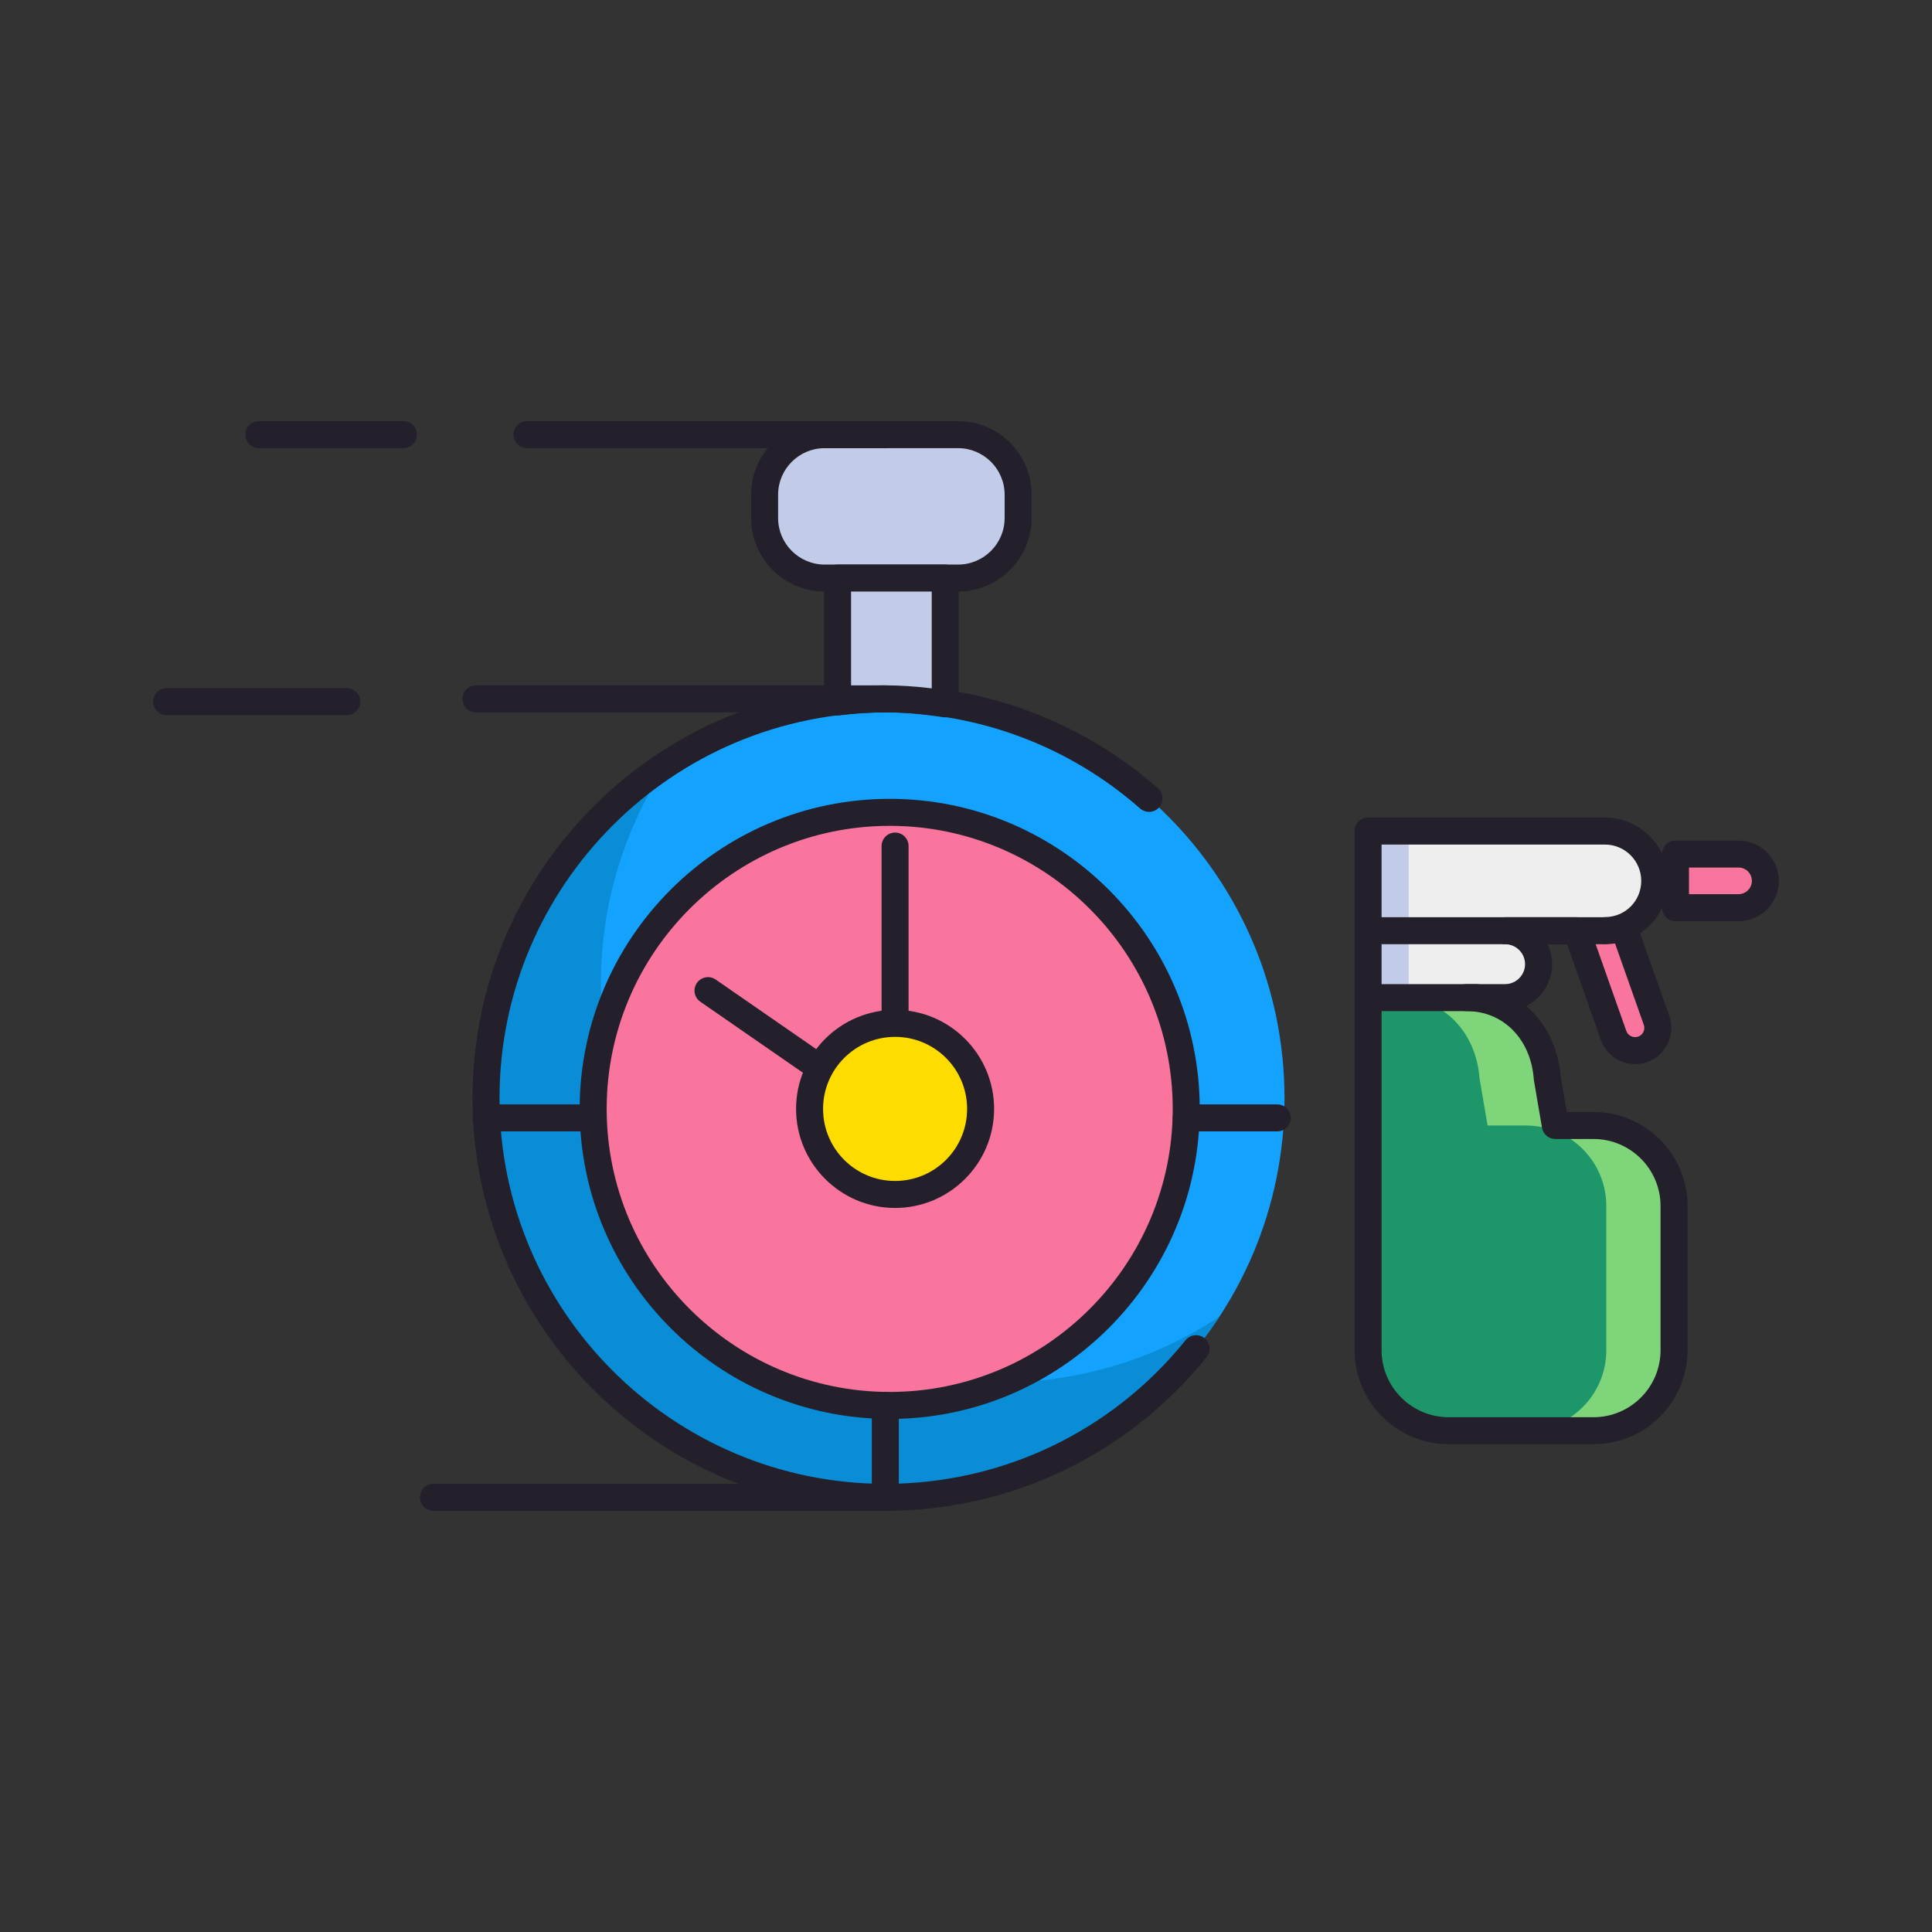 <svg id="Layer_1" enable-background="new 0 0 256 256" height="512" viewBox="0 0 256 256" width="512" xmlns="http://www.w3.org/2000/svg"><rect x="0" y="0" width="256" height="256" fill="#333333" stroke="none"/><path d="m170.203 145.504c0 29.22-23.686 52.902-52.895 52.902-29.221 0-52.907-23.683-52.907-52.902 0-29.215 23.687-52.901 52.907-52.901 29.21 0 52.895 23.686 52.895 52.901z" fill="#14a2ff"/><path d="m132.53 183.182c-29.22 0-52.905-23.682-52.905-52.898 0-10.716 3.202-20.666 8.68-28.998-14.385 9.454-23.905 25.711-23.905 44.218 0 29.22 23.687 52.902 52.907 52.902 18.501 0 34.767-9.52 44.217-23.904-8.332 5.475-18.287 8.68-28.994 8.68z" fill="#098dd6"/><path d="m117.308 200.195c-30.159 0-54.696-24.535-54.696-54.691s24.537-54.69 54.696-54.69c13.31 0 26.14 4.842 36.127 13.633.742.653.814 1.783.161 2.525s-1.783.813-2.524.161c-9.334-8.216-21.325-12.741-33.764-12.741-28.187 0-51.118 22.929-51.118 51.112 0 28.184 22.932 51.113 51.118 51.113 15.52 0 30.021-6.935 39.786-19.027.621-.768 1.747-.888 2.516-.268s.889 1.747.268 2.516c-10.448 12.937-25.964 20.357-42.57 20.357z" fill="#24202b"/><path d="m78.599 149.916h-14.199c-.988 0-1.789-.801-1.789-1.789s.801-1.789 1.789-1.789h14.198c.988 0 1.789.801 1.789 1.789s-.8 1.789-1.788 1.789z" fill="#24202b"/><path d="m157.181 146.934c0 21.701-17.586 39.295-39.292 39.295-21.696 0-39.29-17.594-39.29-39.295 0-21.7 17.594-39.294 39.29-39.294 21.706 0 39.292 17.594 39.292 39.294z" fill="#fa759e"/><path d="m117.889 188.018c-22.651 0-41.079-18.43-41.079-41.084 0-22.653 18.428-41.083 41.079-41.083 22.652 0 41.081 18.43 41.081 41.083 0 22.654-18.429 41.084-41.081 41.084zm0-78.589c-20.678 0-37.501 16.825-37.501 37.505s16.823 37.506 37.501 37.506c20.68 0 37.503-16.825 37.503-37.506s-16.824-37.505-37.503-37.505z" fill="#24202b"/><path d="m134.908 68.64c0 4.377-3.581 7.958-7.958 7.958h-17.678c-4.377 0-7.958-3.581-7.958-7.958v-3.088c0-4.377 3.581-7.958 7.958-7.958h17.678c4.377 0 7.958 3.581 7.958 7.958z" fill="#c2cbe8"/><path d="m126.95 78.387h-17.678c-5.375 0-9.747-4.373-9.747-9.747v-3.088c0-5.375 4.372-9.747 9.747-9.747h17.678c5.375 0 9.747 4.373 9.747 9.747v3.088c0 5.374-4.372 9.747-9.747 9.747zm-17.678-19.004c-3.401 0-6.169 2.768-6.169 6.169v3.088c0 3.401 2.768 6.168 6.169 6.168h17.678c3.401 0 6.169-2.767 6.169-6.168v-3.088c0-3.401-2.768-6.169-6.169-6.169z" fill="#24202b"/><path d="m117.308 92.603c2.704 0 5.345.268 7.941.66v-16.665h-14.268v16.416c2.076-.248 4.181-.411 6.327-.411z" fill="#c2cbe8"/><path d="m125.249 95.052c-.089 0-.179-.007-.268-.02-2.889-.437-5.326-.64-7.674-.64-1.872 0-3.872.13-6.113.399-.516.058-1.019-.099-1.4-.438-.383-.339-.602-.826-.602-1.338v-16.417c0-.988.801-1.789 1.789-1.789h14.268c.988 0 1.789.801 1.789 1.789v16.665c0 .521-.228 1.017-.622 1.356-.327.281-.742.433-1.167.433zm-7.941-4.239c1.946 0 3.939.128 6.152.398v-12.824h-10.689v12.641c1.603-.144 3.101-.215 4.537-.215z" fill="#24202b"/><path d="m118.604 139.219c-.988 0-1.789-.801-1.789-1.789v-25.322c0-.988.801-1.789 1.789-1.789s1.789.801 1.789 1.789v25.322c.001.988-.8 1.789-1.789 1.789z" fill="#24202b"/><path d="m110.125 144.341c-.351 0-.705-.103-1.016-.318l-16.312-11.288c-.812-.562-1.016-1.677-.453-2.489.562-.811 1.675-1.015 2.488-.453l16.312 11.288c.812.562 1.016 1.677.453 2.489-.346.502-.905.771-1.472.771z" fill="#24202b"/><path d="m169.241 149.916h-12.061c-.988 0-1.789-.801-1.789-1.789s.801-1.789 1.789-1.789h12.061c.988 0 1.789.801 1.789 1.789s-.801 1.789-1.789 1.789z" fill="#24202b"/><path d="m117.308 200.195c-.988 0-1.789-.801-1.789-1.789v-12.177c0-.988.801-1.789 1.789-1.789s1.789.801 1.789 1.789v12.177c0 .988-.801 1.789-1.789 1.789z" fill="#24202b"/><path d="m118.604 158.27c-6.248 0-11.332-5.085-11.332-11.336 0-6.249 5.084-11.333 11.332-11.333s11.332 5.084 11.332 11.333c0 6.251-5.083 11.336-11.332 11.336z" fill="#ffdc00"/><g fill="#24202b"><path d="m118.604 137.391c5.276 0 9.543 4.271 9.543 9.544 0 5.277-4.267 9.547-9.543 9.547-5.269 0-9.543-4.27-9.543-9.547 0-5.273 4.275-9.544 9.543-9.544m0-3.579c-7.235 0-13.121 5.887-13.121 13.122 0 7.237 5.886 13.126 13.121 13.126s13.121-5.888 13.121-13.126c.001-7.235-5.885-13.122-13.121-13.122z"/><path d="m117.308 59.383h-47.484c-.988 0-1.789-.801-1.789-1.789s.801-1.789 1.789-1.789h47.483c.988 0 1.789.801 1.789 1.789s-.8 1.789-1.788 1.789z"/><path d="m117.308 200.195h-59.87c-.988 0-1.789-.801-1.789-1.789s.801-1.789 1.789-1.789h59.87c.988 0 1.789.801 1.789 1.789s-.801 1.789-1.789 1.789z"/><path d="m117.308 94.392h-54.245c-.988 0-1.789-.801-1.789-1.789s.801-1.789 1.789-1.789h54.244c.988 0 1.789.801 1.789 1.789s-.8 1.789-1.788 1.789z"/><path d="m45.952 94.753h-23.873c-.988 0-1.789-.801-1.789-1.789s.801-1.789 1.789-1.789h23.873c.988 0 1.789.801 1.789 1.789s-.801 1.789-1.789 1.789z"/><path d="m53.46 59.383h-19.157c-.988 0-1.789-.801-1.789-1.789s.801-1.789 1.789-1.789h19.157c.988 0 1.789.801 1.789 1.789s-.801 1.789-1.789 1.789z"/></g><path d="m211.15 149.134h-5.059l-1.073-6.273c-.442-6.057-4.771-10.673-10.67-10.673h-13.071v46.72c0 5.891 4.78 10.669 10.678 10.669h19.195c5.891 0 10.669-4.779 10.669-10.669v-19.105c0-5.894-4.778-10.669-10.669-10.669z" fill="#1d966a"/><path d="m211.15 149.134h-5.059l-1.073-6.273c-.442-6.057-4.771-10.673-10.67-10.673h-8.976c5.9 0 10.228 4.616 10.67 10.673l1.073 6.273h5.059c5.891 0 10.669 4.775 10.669 10.669v19.105c0 5.891-4.778 10.669-10.669 10.669h8.976c5.891 0 10.669-4.779 10.669-10.669v-19.105c0-5.894-4.778-10.669-10.669-10.669z" fill="#7fd57a"/><path d="m212.666 110.118h-13.404-8.153-9.831v13.203h9.831 8.153 13.404c3.645 0 6.597-2.953 6.597-6.602 0-3.648-2.952-6.601-6.597-6.601z" fill="#eee"/><path d="m181.277 110.118h5.371v13.203h-5.371z" fill="#c2cbe8"/><path d="m230.368 113.165h-8.36v7.107h8.36c1.966 0 3.553-1.59 3.553-3.553 0-1.961-1.587-3.554-3.553-3.554z" fill="#fa759e"/><path d="m219.496 135.188-4.345-12.293c-.698.252-1.453.411-2.237.411h-4.011l4.905 13.896c.56 1.569 2.283 2.393 3.854 1.841 1.569-.556 2.394-2.277 1.834-3.855z" fill="#fa759e"/><path d="m199.431 123.321h-18.153v8.867h18.153c2.448 0 4.438-1.982 4.438-4.434-.001-2.447-1.99-4.433-4.438-4.433z" fill="#eee"/><path d="m181.277 123.321h5.371v8.867h-5.371z" fill="#c2cbe8"/><path d="m211.15 191.367h-19.195c-6.874 0-12.467-5.589-12.467-12.458v-68.79c0-.988.801-1.789 1.789-1.789h31.389c4.624 0 8.386 3.764 8.386 8.391 0 2.873-1.485 5.436-3.729 6.948l3.86 10.923c.43 1.211.362 2.518-.19 3.677-.552 1.158-1.522 2.032-2.733 2.461-2.495.876-5.247-.436-6.136-2.927l-4.485-12.692h-2.571c.379.803.591 1.699.591 2.645 0 2.416-1.385 4.514-3.402 5.545 2.55 2.191 4.237 5.477 4.541 9.342l.805 4.703h3.55c6.869 0 12.458 5.589 12.458 12.458v19.105c-.003 6.869-5.591 12.458-12.461 12.458zm-28.084-79.46v67.001c0 4.896 3.987 8.88 8.889 8.88h19.195c4.896 0 8.88-3.984 8.88-8.88v-19.105c0-4.896-3.983-8.88-8.88-8.88h-5.059c-.872 0-1.616-.628-1.764-1.487l-1.073-6.272c-.01-.057-.017-.114-.021-.171-.388-5.308-4.042-9.014-8.886-9.014-.988 0-1.789-.801-1.789-1.789s.801-1.789 1.789-1.789h5.082c1.46 0 2.648-1.187 2.648-2.645s-1.188-2.645-2.648-2.645c-.988 0-1.789-.801-1.789-1.789s.801-1.789 1.789-1.789h9.473c.758 0 1.435.478 1.687 1.193l4.905 13.88c.228.638.938.972 1.573.75.306-.108.554-.331.694-.626.141-.296.158-.631.047-.943l-3.806-10.768c-.365.051-.729.077-1.09.077h-.116c-.98 0-1.779-.79-1.789-1.771-.01-.98.771-1.787 1.753-1.807 2.642-.054 4.712-2.161 4.712-4.797 0-2.654-2.156-4.812-4.808-4.812h-29.598z" fill="#24202b"/><path d="m230.368 122.062h-8.36c-.988 0-1.789-.801-1.789-1.789v-7.107c0-.988.801-1.789 1.789-1.789h8.36c2.945 0 5.342 2.397 5.342 5.344 0 2.944-2.397 5.341-5.342 5.341zm-6.571-3.579h6.571c.973 0 1.764-.791 1.764-1.764 0-.974-.791-1.766-1.764-1.766h-6.571z" fill="#24202b"/><path d="m212.666 125.11h-31.389c-.988 0-1.789-.801-1.789-1.789s.801-1.789 1.789-1.789h31.389c.988 0 1.789.801 1.789 1.789s-.801 1.789-1.789 1.789z" fill="#24202b"/><path d="m195.593 133.978h-14.315c-.988 0-1.789-.801-1.789-1.789s.801-1.789 1.789-1.789h14.315c.988 0 1.789.801 1.789 1.789s-.801 1.789-1.789 1.789z" fill="#24202b"/></svg>